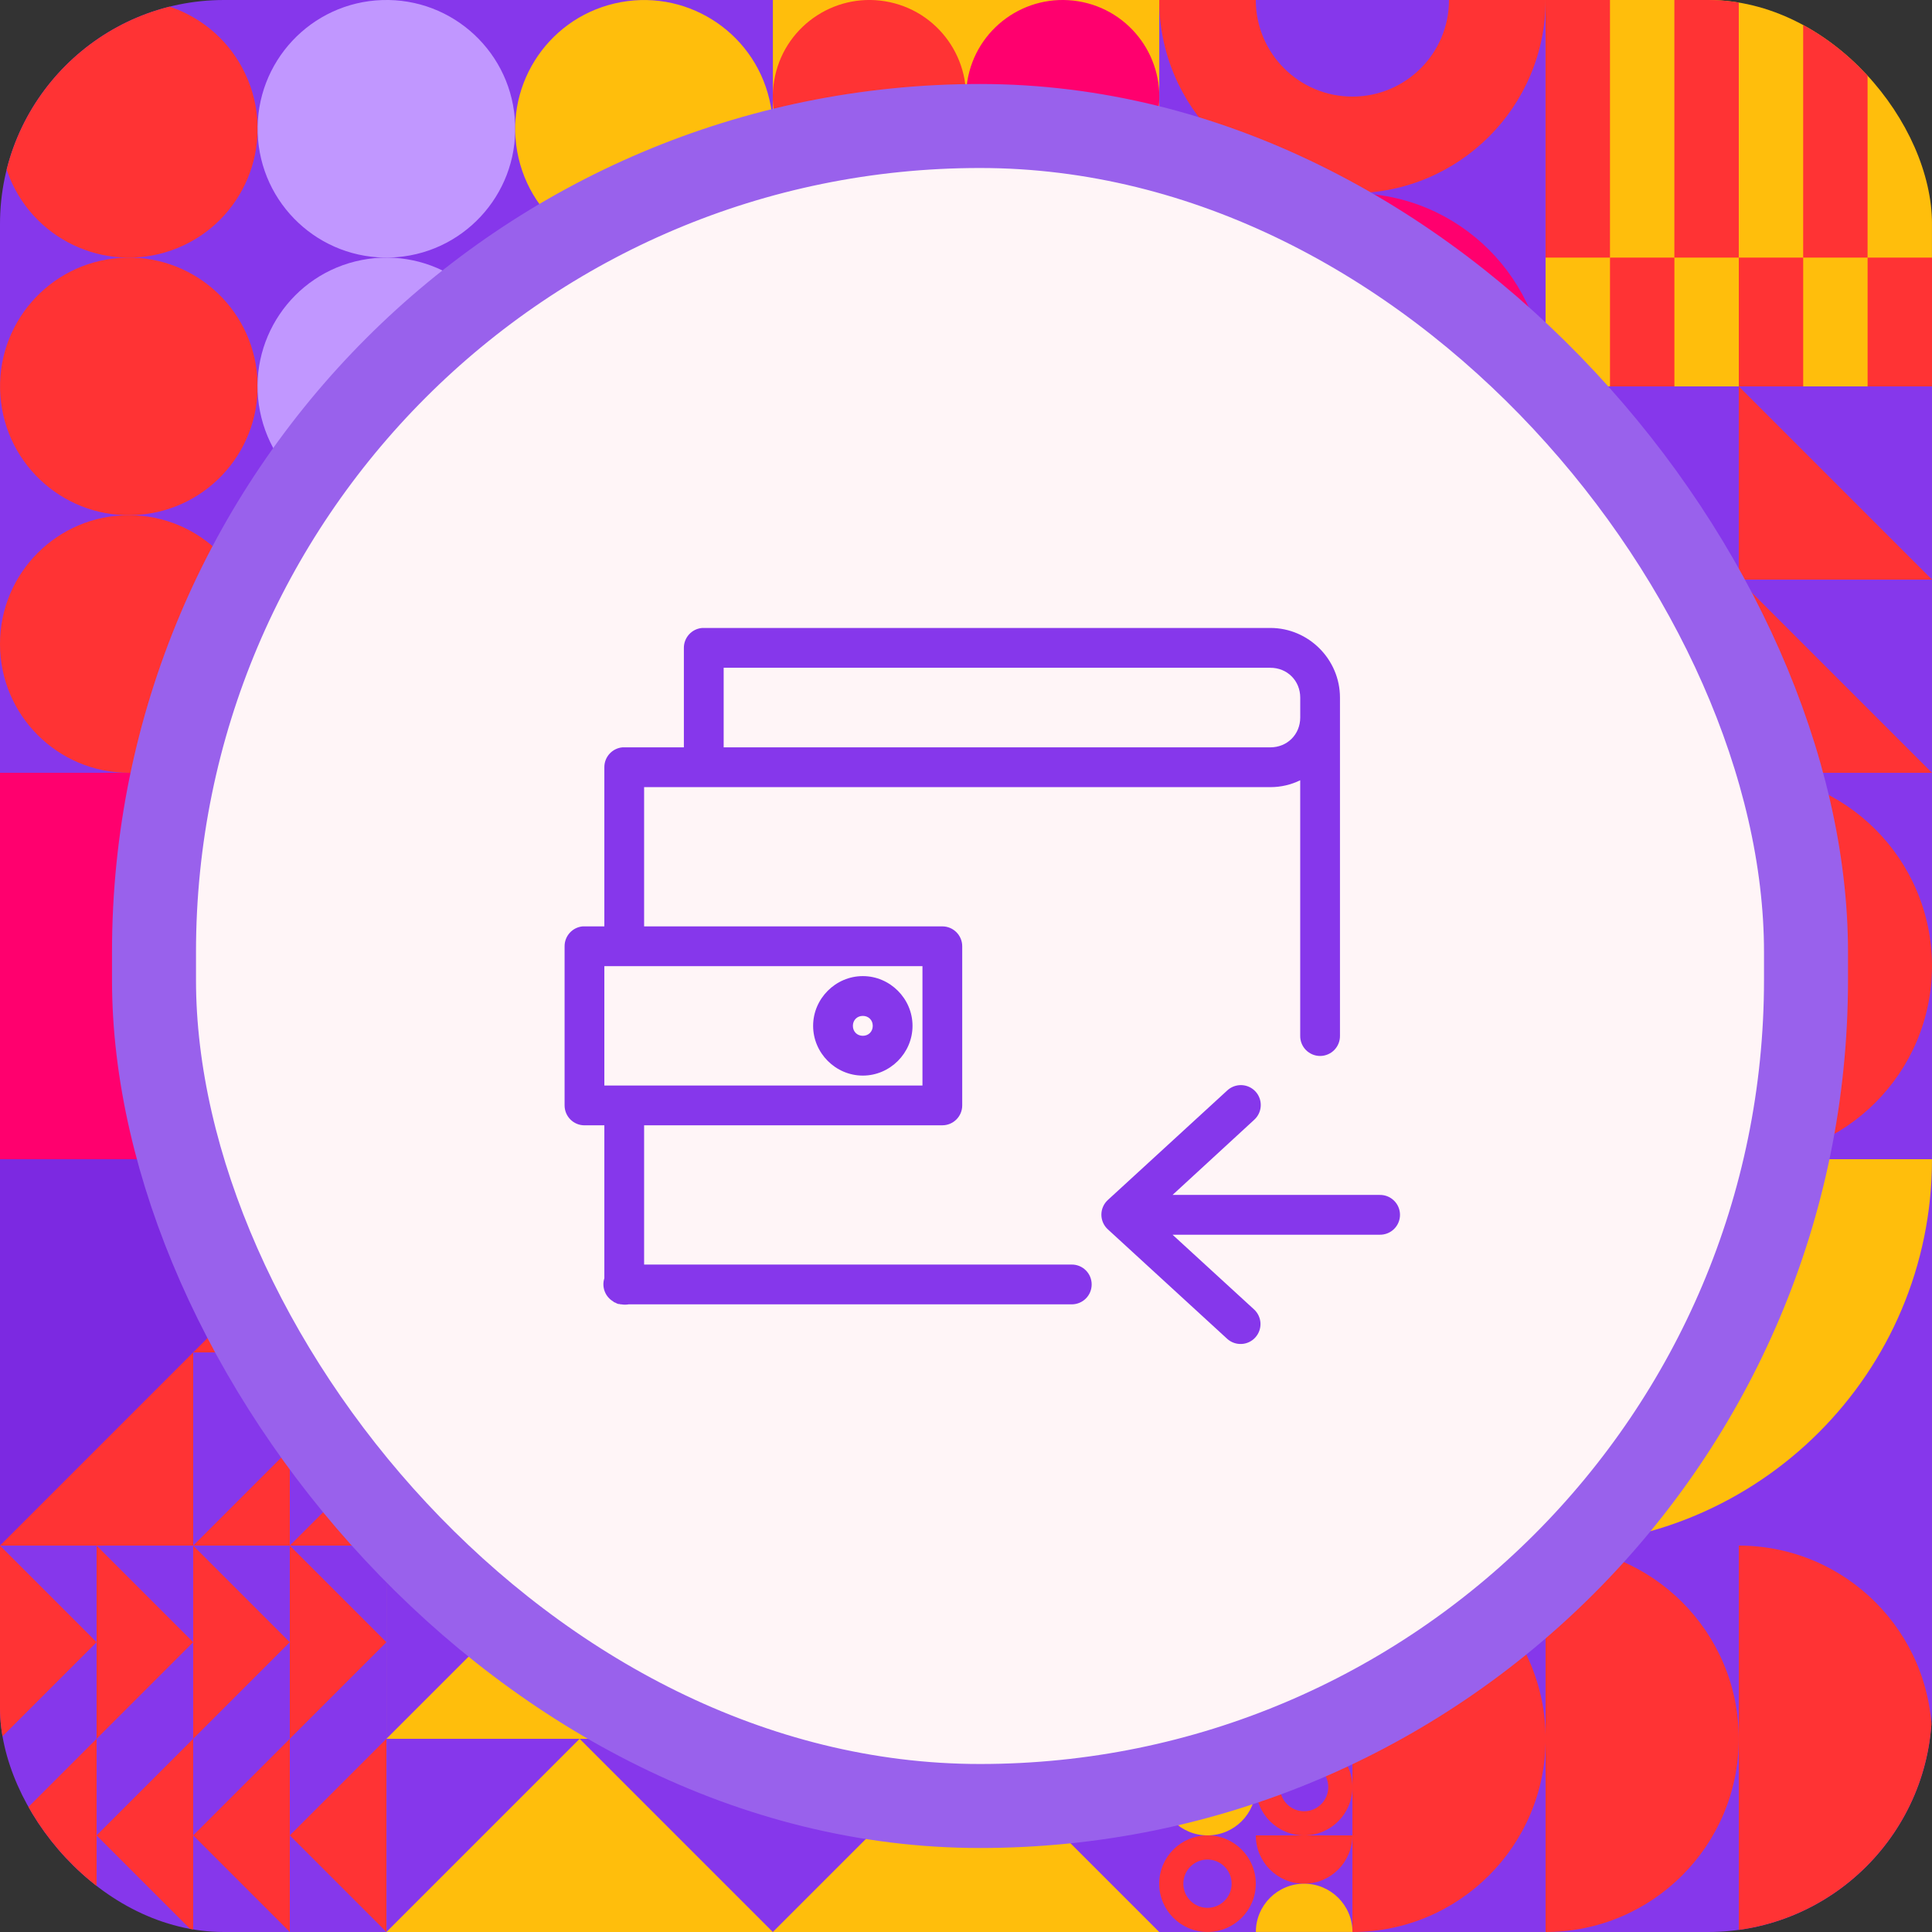 <svg width="69" height="69" viewBox="0 0 69 69" fill="none" xmlns="http://www.w3.org/2000/svg">
<rect x="0" y="0" width="69" height="69" fill="#333333" stroke="none"/>
<g clip-path="url(#clip0_601_12675)">
<path d="M27.6 0H0V27.6H27.6V0Z" fill="#8637EB"/>
<path d="M6.34 8.858C8.692 7.897 9.819 5.211 8.858 2.86C7.897 0.508 5.211 -0.619 2.86 0.342C0.508 1.303 -0.619 3.989 0.342 6.34C1.303 8.692 3.989 9.819 6.34 8.858Z" fill="#FF3334"/>
<path d="M13.953 9.197C16.492 9.113 18.483 6.986 18.398 4.447C18.314 1.908 16.187 -0.082 13.648 0.002C11.109 0.086 9.119 2.213 9.203 4.752C9.288 7.291 11.414 9.281 13.953 9.197Z" fill="#C197FF"/>
<path d="M24.048 9.081C26.521 8.502 28.058 6.028 27.479 3.554C26.9 1.081 24.425 -0.456 21.952 0.123C19.478 0.702 17.942 3.177 18.521 5.65C19.1 8.124 21.574 9.66 24.048 9.081Z" fill="#FFBE0C"/>
<path d="M4.93 18.388C7.464 18.207 9.371 16.006 9.19 13.472C9.009 10.938 6.808 9.03 4.274 9.212C1.74 9.393 -0.168 11.594 0.014 14.128C0.195 16.662 2.396 18.569 4.93 18.388Z" fill="#FF3334"/>
<path d="M14.68 18.316C17.174 17.829 18.8 15.413 18.313 12.919C17.826 10.426 15.411 8.799 12.917 9.286C10.424 9.773 8.797 12.189 9.284 14.682C9.771 17.176 12.187 18.802 14.68 18.316Z" fill="#C197FF"/>
<path d="M27.541 14.547C27.953 12.04 26.254 9.674 23.747 9.262C21.241 8.85 18.874 10.548 18.463 13.055C18.051 15.562 19.749 17.928 22.256 18.34C24.763 18.752 27.129 17.054 27.541 14.547Z" fill="#FFBE0C"/>
<path d="M4.6 27.6C7.141 27.6 9.2 25.541 9.2 23C9.2 20.459 7.141 18.4 4.6 18.4C2.059 18.4 0 20.459 0 23C0 25.541 2.059 27.6 4.6 27.6Z" fill="#FF3334"/>
<path d="M13.953 27.597C16.492 27.513 18.483 25.386 18.398 22.847C18.314 20.308 16.187 18.318 13.648 18.402C11.109 18.486 9.119 20.613 9.203 23.152C9.288 25.691 11.414 27.681 13.953 27.597Z" fill="#C197FF"/>
<path d="M26.252 26.253C28.049 24.456 28.049 21.544 26.252 19.747C24.456 17.951 21.543 17.951 19.747 19.747C17.95 21.544 17.95 24.456 19.747 26.253C21.543 28.049 24.456 28.049 26.252 26.253Z" fill="#FFBE0C"/>
<path d="M69 27.6H27.6V41.4H69V27.6Z" fill="#8637EB"/>
<path d="M55.2 34.5C55.2 30.689 52.111 27.6 48.3 27.6C44.49 27.6 41.4 30.689 41.4 34.5C41.4 38.311 44.49 41.4 48.3 41.4C52.111 41.4 55.2 38.311 55.2 34.5ZM44.85 34.5C44.85 32.594 46.395 31.05 48.3 31.05C50.206 31.05 51.75 32.594 51.75 34.5C51.75 36.406 50.206 37.95 48.3 37.95C46.395 37.95 44.85 36.406 44.85 34.5Z" fill="#FF006E"/>
<path d="M41.4 34.5C41.4 30.689 38.31 27.6 34.5 27.6C30.689 27.6 27.6 30.689 27.6 34.5C27.6 38.311 30.689 41.4 34.5 41.4C38.31 41.4 41.4 38.311 41.4 34.5ZM31.05 34.5C31.05 32.594 32.594 31.05 34.5 31.05C36.405 31.05 37.95 32.594 37.95 34.5C37.95 36.406 36.405 37.95 34.5 37.95C32.594 37.95 31.05 36.406 31.05 34.5Z" fill="#FFBE0C"/>
<path d="M68.999 34.5C68.999 30.689 65.91 27.6 62.099 27.6C58.289 27.6 55.199 30.689 55.199 34.5C55.199 38.311 58.289 41.4 62.099 41.4C65.91 41.4 68.999 38.311 68.999 34.5ZM58.649 34.5C58.649 32.594 60.194 31.05 62.099 31.05C64.005 31.05 65.549 32.594 65.549 34.5C65.549 36.406 64.005 37.95 62.099 37.95C60.194 37.95 58.649 36.406 58.649 34.5Z" fill="#FF3334"/>
<path d="M55.2 0H41.4V13.8H55.2V0Z" fill="#8637EB"/>
<path d="M51.75 13.8H55.2C55.2 9.989 52.111 6.9 48.3 6.9C44.49 6.9 41.4 9.989 41.4 13.8H44.85C44.85 11.894 46.395 10.35 48.3 10.35C50.206 10.35 51.75 11.894 51.75 13.8Z" fill="#FF006E"/>
<path d="M44.85 0H41.4C41.4 3.811 44.49 6.9 48.3 6.9C52.111 6.9 55.2 3.811 55.2 0H51.75C51.75 1.906 50.206 3.45 48.3 3.45C46.395 3.45 44.85 1.906 44.85 0Z" fill="#FF3334"/>
<path d="M41.401 41.4H13.801V69H41.401V41.4Z" fill="#FFBE0C"/>
<path d="M27.601 55.2L34.501 48.3H20.701L27.601 55.2Z" fill="#8637EB"/>
<path d="M20.701 62.1L27.601 69L34.501 62.1H20.701Z" fill="#8637EB"/>
<path d="M20.701 55.2H13.801L20.701 48.3H13.801L20.701 41.4H13.801V69L20.701 62.1H13.801L20.701 55.2Z" fill="#8637EB"/>
<path d="M34.501 41.4H20.701L27.601 48.3L34.501 41.4Z" fill="#8637EB"/>
<path d="M41.4 69V62.1H34.5L41.4 69Z" fill="#8637EB"/>
<path d="M27.601 62.1L34.501 55.2H20.701L27.601 62.1Z" fill="#8637EB"/>
<path d="M34.5 41.4L41.4 48.3V41.4H34.5Z" fill="#8637EB"/>
<path d="M41.4 62.1V55.2H34.5L41.4 62.1Z" fill="#8637EB"/>
<path d="M41.4 55.2V48.3H34.5L41.4 55.2Z" fill="#8637EB"/>
<path d="M13.8 41.4H0V55.2H13.8V41.4Z" fill="#FF3334"/>
<path d="M0 55.2V41.4H13.8L0 55.2Z" fill="#7C29E1"/>
<path d="M6.9 55.2V48.3H13.8L6.9 55.2Z" fill="#8637EB"/>
<path d="M10.35 55.2V51.75H13.8L10.35 55.2Z" fill="#8637EB"/>
<path d="M68.999 13.8H55.199V27.6H68.999V13.8Z" fill="#FF3334"/>
<path d="M55.199 20.7H62.099V27.6L55.199 20.7Z" fill="#8637EB"/>
<path d="M62.1 20.7H69V27.6L62.1 20.7Z" fill="#8637EB"/>
<path d="M55.199 13.8H62.099V20.7L55.199 13.8Z" fill="#8637EB"/>
<path d="M62.1 13.8H69V20.7L62.1 13.8Z" fill="#8637EB"/>
<path d="M55.2 13.8H41.4V27.6H55.2V13.8Z" fill="#FFBE0C"/>
<path d="M41.4 17.25H44.85V13.8L41.4 17.25ZM41.4 20.7H44.85V17.25L41.4 20.7ZM41.4 24.15H44.85V20.7L41.4 24.15ZM41.4 27.6H44.85V24.15L41.4 27.6ZM44.85 17.25H48.3V13.8L44.85 17.25ZM48.3 20.7V17.25L44.85 20.7H48.3ZM48.3 20.7L44.85 24.15H48.3V20.7ZM44.85 27.6H48.3V24.15L44.85 27.6ZM51.75 13.8L48.3 17.25H51.75V13.8ZM51.75 20.7V17.25L48.3 20.7H51.75ZM51.75 24.15V20.7L48.3 24.15H51.75ZM48.3 27.6H51.75V24.15L48.3 27.6ZM55.2 13.8L51.75 17.25H55.2V13.8ZM55.2 20.7V17.25L51.75 20.7H55.2ZM55.2 24.15V20.7L51.75 24.15H55.2ZM55.2 27.6V24.15L51.75 27.6H55.2Z" fill="#FF3334"/>
<path d="M41.4 20.7H34.5V27.6H41.4V20.7Z" fill="#8637EB"/>
<path d="M34.5 22.425H36.225V20.701L34.5 22.425ZM34.5 24.15H36.225V22.425L34.5 24.15ZM34.5 25.875H36.225V24.15L34.5 25.875ZM34.5 27.599H36.225V25.875L34.5 27.599ZM36.225 22.425H37.95V20.7L36.225 22.425ZM37.95 24.149V22.425L36.225 24.149H37.95ZM37.95 24.149L36.225 25.874H37.95V24.149ZM36.225 27.599H37.95V25.875L36.225 27.599ZM39.675 20.699L37.951 22.424H39.675V20.699ZM39.675 24.149V22.425L37.951 24.149H39.675ZM39.675 25.874V24.149L37.951 25.874H39.675ZM37.951 27.599H39.675V25.874L37.951 27.599ZM41.401 20.699L39.676 22.424H41.401V20.699ZM41.401 24.149V22.424L39.676 24.149H41.401ZM41.401 25.873V24.149L39.676 25.873H41.401ZM41.401 27.598V25.873L39.676 27.598H41.401Z" fill="#FFBE0C"/>
<path d="M34.5 20.7H27.6V27.6H34.5V20.7Z" fill="#8637EB"/>
<path d="M27.6 22.425H29.324V20.701L27.6 22.425ZM27.6 24.15H29.324V22.425L27.6 24.15ZM27.6 25.875H29.324V24.15L27.6 25.875ZM27.6 27.599H29.324V25.875L27.6 27.599ZM29.324 22.425H31.049V20.7L29.324 22.425ZM31.049 24.149V22.425L29.324 24.149H31.049ZM31.049 24.149L29.324 25.874H31.049V24.149ZM29.324 27.599H31.049V25.875L29.324 27.599ZM32.774 20.699L31.05 22.424H32.774V20.699ZM32.774 24.149V22.425L31.05 24.149H32.774ZM32.774 25.874V24.149L31.05 25.874H32.774ZM31.05 27.599H32.774V25.874L31.05 27.599ZM34.5 20.699L32.775 22.424H34.5V20.699ZM34.5 24.149V22.424L32.775 24.149H34.5ZM34.5 25.873V24.149L32.775 25.873H34.5ZM34.5 27.598V25.873L32.775 27.598H34.5Z" fill="#FFBE0C"/>
<path d="M41.4 13.8H34.5V20.7H41.4V13.8Z" fill="#8637EB"/>
<path d="M34.5 15.525H36.225V13.801L34.5 15.525ZM34.5 17.25H36.225V15.525L34.5 17.25ZM34.5 18.975H36.225V17.25L34.5 18.975ZM34.5 20.699H36.225V18.975L34.5 20.699ZM36.225 15.525H37.949V13.8L36.225 15.525ZM37.949 17.249V15.525L36.225 17.249H37.949ZM37.949 17.249L36.225 18.974H37.949V17.249ZM36.225 20.699H37.949V18.975L36.225 20.699ZM39.675 13.799L37.95 15.524H39.675V13.799ZM39.675 17.249V15.525L37.95 17.249H39.675ZM39.675 18.974V17.249L37.95 18.974H39.675ZM37.95 20.699H39.675V18.974L37.95 20.699ZM41.4 13.799L39.675 15.524H41.4V13.799ZM41.4 17.249V15.524L39.675 17.249H41.4ZM41.4 18.974V17.249L39.675 18.974H41.4ZM41.4 20.698V18.974L39.675 20.698H41.4Z" fill="#FFBE0C"/>
<path d="M34.5 13.8H27.6V20.7H34.5V13.8Z" fill="#8637EB"/>
<path d="M27.6 15.525H29.324V13.801L27.6 15.525ZM27.6 17.25H29.324V15.525L27.6 17.25ZM27.6 18.975H29.324V17.25L27.6 18.975ZM27.6 20.699H29.324V18.975L27.6 20.699ZM29.324 15.525H31.049V13.8L29.324 15.525ZM31.049 17.249V15.525L29.324 17.249H31.049ZM31.049 17.249L29.324 18.974H31.049V17.249ZM29.324 20.699H31.049V18.975L29.324 20.699ZM32.774 13.799L31.05 15.524H32.774V13.799ZM32.774 17.249V15.525L31.05 17.249H32.774ZM32.774 18.974V17.249L31.05 18.974H32.774ZM31.05 20.699H32.774V18.974L31.05 20.699ZM34.5 13.799L32.775 15.524H34.5V13.799ZM34.5 17.249V15.524L32.775 17.249H34.5ZM34.5 18.974V17.249L32.775 18.974H34.5ZM34.5 20.698V18.974L32.775 20.698H34.5Z" fill="#FFBE0C"/>
<path d="M13.8 55.2H0V69H13.8V55.2Z" fill="#8637EB"/>
<path d="M13.8 69L10.35 65.55L13.8 62.1V69Z" fill="#FF3334"/>
<path d="M0 55.2L3.45 58.65L0 62.1V55.2Z" fill="#FF3334"/>
<path d="M3.45 69L0 65.55L3.45 62.1V55.2L6.9 58.65L3.45 62.1V69Z" fill="#FF3334"/>
<path d="M3.449 65.55L6.899 62.1V55.2L10.349 58.65L6.899 62.1V69L3.449 65.55Z" fill="#FF3334"/>
<path d="M10.35 55.2L13.8 58.65L10.35 62.1V69L6.9 65.55L10.35 62.1V55.2Z" fill="#FF3334"/>
<path d="M68.999 0H55.199V13.8H68.999V0Z" fill="#FFBE0C"/>
<path d="M59.799 9.2H62.099V0H59.799V9.2ZM55.199 9.2H57.499V0H55.199V9.2ZM64.399 0V9.2H66.699V0H64.399Z" fill="#FF3334"/>
<path d="M62.1 13.8H64.4V9.2H62.1V13.8ZM57.5 13.8H59.8V9.2H57.5V13.8ZM66.7 9.2V13.8H69V9.2H66.7Z" fill="#FF3334"/>
<path d="M27.601 27.6H13.801V41.4H27.601V27.6Z" fill="#8637EB"/>
<path d="M27.601 41.4V27.6C23.791 27.6 20.701 30.689 20.701 34.5C20.701 38.311 23.791 41.4 27.601 41.4Z" fill="#FFBE0C"/>
<path d="M20.701 34.5C20.701 30.689 17.611 27.6 13.801 27.6V41.4C17.611 41.4 20.701 38.311 20.701 34.5Z" fill="#FFBE0C"/>
<path d="M69 41.4H41.4V69H69V41.4Z" fill="#8637EB"/>
<path d="M69 41.4H41.4C41.4 49.021 47.579 55.2 55.2 55.2C62.822 55.2 69 49.021 69 41.4Z" fill="#FFBE0C"/>
<path d="M69 62.1C69 58.289 65.91 55.2 62.1 55.2V69C65.91 69 69 65.911 69 62.1Z" fill="#FF3334"/>
<path d="M62.099 62.1C62.099 58.289 59.01 55.2 55.199 55.2V69C59.01 69 62.099 65.911 62.099 62.1Z" fill="#FF3334"/>
<path d="M55.201 62.1C55.201 58.289 52.111 55.2 48.301 55.2V69C52.111 69 55.201 65.911 55.201 62.1Z" fill="#FF3334"/>
<path d="M13.8 27.6H0V41.4H13.8V27.6Z" fill="#FFBE0C"/>
<path d="M6.9 41.4C10.711 41.4 13.8 38.311 13.8 34.5C13.8 30.689 10.711 27.6 6.9 27.6H0V41.4H6.9Z" fill="#FF006E"/>
<path d="M41.402 0H27.602V13.8H41.402V0Z" fill="#FFBE0C"/>
<path d="M41.358 10.903C41.663 9.023 40.386 7.251 38.505 6.945C36.624 6.64 34.852 7.917 34.547 9.798C34.242 11.679 35.519 13.451 37.4 13.756C39.28 14.062 41.053 12.784 41.358 10.903Z" fill="#FF3334"/>
<path d="M41.358 4.003C41.663 2.122 40.386 0.35 38.505 0.045C36.624 -0.26 34.852 1.017 34.547 2.898C34.242 4.778 35.519 6.551 37.4 6.856C39.28 7.161 41.053 5.884 41.358 4.003Z" fill="#FF006E"/>
<path d="M34.444 10.982C34.792 9.109 33.556 7.308 31.683 6.959C29.81 6.611 28.009 7.847 27.66 9.72C27.312 11.593 28.548 13.395 30.421 13.743C32.294 14.091 34.095 12.855 34.444 10.982Z" fill="#FF006E"/>
<path d="M34.423 4.184C34.828 2.322 33.647 0.484 31.785 0.079C29.923 -0.326 28.085 0.855 27.68 2.717C27.276 4.579 28.457 6.417 30.319 6.822C32.18 7.227 34.018 6.046 34.423 4.184Z" fill="#FF3334"/>
<path d="M44.85 55.2C42.945 55.2 41.4 56.744 41.4 58.65H48.3C48.3 56.744 46.756 55.2 44.85 55.2Z" fill="#FFBE0C"/>
<path d="M44.85 58.65C42.945 58.65 41.4 60.194 41.4 62.1H48.3C48.3 60.194 46.756 58.65 44.85 58.65Z" fill="#FFBE0C"/>
<path d="M46.575 67.275C47.527 67.275 48.3 66.502 48.3 65.55H44.85C44.85 66.502 45.622 67.275 46.574 67.275H46.575Z" fill="#FF3334"/>
<path d="M46.576 67.275C45.624 67.275 44.852 68.047 44.852 68.999H48.302C48.302 68.047 47.529 67.275 46.577 67.275H46.576Z" fill="#FFBE0C"/>
<path d="M43.125 65.549C44.078 65.549 44.85 64.777 44.85 63.825C44.85 62.872 44.078 62.1 43.125 62.1C42.173 62.1 41.4 62.872 41.4 63.825C41.4 64.777 42.173 65.549 43.125 65.549Z" fill="#FFBE0C"/>
<path d="M44.85 67.275C44.85 66.322 44.078 65.55 43.125 65.55C42.173 65.55 41.4 66.322 41.4 67.275C41.4 68.227 42.173 68.999 43.125 68.999C44.078 68.999 44.85 68.227 44.85 67.275ZM42.262 67.275C42.262 66.798 42.648 66.412 43.124 66.412C43.6 66.412 43.987 66.799 43.987 67.275C43.987 67.751 43.6 68.137 43.124 68.137C42.648 68.137 42.262 67.751 42.262 67.275Z" fill="#FF3334"/>
<path d="M48.301 63.825C48.301 62.873 47.529 62.101 46.576 62.101C45.624 62.101 44.852 62.873 44.852 63.825C44.852 64.778 45.624 65.55 46.576 65.55C47.529 65.55 48.301 64.778 48.301 63.825ZM45.713 63.825C45.713 63.349 46.1 62.963 46.576 62.963C47.052 62.963 47.438 63.349 47.438 63.825C47.438 64.301 47.052 64.688 46.576 64.688C46.1 64.688 45.713 64.301 45.713 63.825Z" fill="#FF3334"/>
<rect x="5.5" y="4.5" width="59" height="60" rx="29.5" fill="#FFF5F7" stroke="#9961EC" stroke-width="3"/>
<path d="M25.068 22.428C24.702 22.463 24.423 22.771 24.424 23.139V26.691H22.294C22.272 26.69 22.25 26.69 22.228 26.691C21.862 26.726 21.582 27.034 21.584 27.402V33.085H20.874C20.852 33.084 20.83 33.084 20.808 33.085C20.442 33.12 20.162 33.428 20.164 33.796V39.479C20.164 39.872 20.482 40.19 20.874 40.19H21.584V45.651C21.482 45.97 21.616 46.317 21.906 46.484C21.913 46.492 21.92 46.499 21.928 46.506C21.939 46.51 21.95 46.514 21.961 46.517C21.983 46.529 22.005 46.54 22.028 46.55C22.035 46.554 22.043 46.558 22.05 46.561C22.065 46.566 22.08 46.569 22.095 46.573C22.105 46.573 22.117 46.573 22.128 46.573C22.139 46.576 22.15 46.58 22.161 46.584C22.172 46.584 22.183 46.584 22.194 46.584C22.279 46.599 22.365 46.599 22.45 46.584H38.27C38.46 46.585 38.643 46.512 38.778 46.378C38.913 46.245 38.988 46.063 38.988 45.873C38.988 45.683 38.913 45.501 38.778 45.368C38.643 45.234 38.46 45.16 38.27 45.163H23.004V40.189H33.655L33.655 40.189C34.047 40.189 34.365 39.871 34.365 39.479V33.795C34.365 33.403 34.047 33.085 33.655 33.085H23.004V28.112H45.371C45.753 28.112 46.111 28.024 46.436 27.867V36.992H46.436C46.433 37.182 46.507 37.366 46.64 37.501C46.774 37.636 46.956 37.713 47.146 37.713C47.336 37.713 47.518 37.636 47.652 37.501C47.785 37.366 47.859 37.182 47.856 36.992V25.27C47.857 25.247 47.857 25.225 47.856 25.203V24.914C47.856 23.549 46.736 22.427 45.371 22.427H25.134V22.428C25.112 22.427 25.09 22.427 25.068 22.428L25.068 22.428ZM25.845 23.849H45.371C45.974 23.849 46.437 24.312 46.437 24.915V25.215C46.436 25.233 46.436 25.252 46.437 25.27V25.625C46.437 26.228 45.974 26.691 45.371 26.691H25.845V23.849ZM21.584 34.506H32.945V38.769H21.584V34.506ZM30.815 34.861C29.843 34.861 29.04 35.665 29.04 36.637C29.04 37.61 29.843 38.414 30.815 38.414C31.787 38.414 32.59 37.61 32.59 36.637C32.59 35.665 31.787 34.861 30.815 34.861ZM30.815 36.282C31.02 36.282 31.17 36.433 31.17 36.637C31.17 36.842 31.02 36.993 30.815 36.993C30.611 36.993 30.46 36.842 30.46 36.637C30.46 36.433 30.611 36.282 30.815 36.282ZM44.251 38.758L44.251 38.757C44.093 38.772 43.945 38.838 43.829 38.946L39.569 42.854C39.42 42.989 39.335 43.18 39.335 43.381C39.335 43.582 39.42 43.774 39.569 43.908L43.829 47.816V47.816C43.969 47.943 44.153 48.008 44.342 47.999C44.53 47.99 44.707 47.906 44.833 47.766C44.96 47.626 45.026 47.442 45.017 47.253C45.007 47.065 44.923 46.888 44.783 46.761L41.877 44.097H49.277L49.277 44.097C49.468 44.1 49.651 44.027 49.787 43.894C49.923 43.76 50 43.577 50 43.387C50 43.196 49.923 43.013 49.787 42.88C49.651 42.746 49.468 42.673 49.277 42.676H41.877L44.784 40.001H44.783C45.016 39.798 45.091 39.469 44.97 39.185C44.849 38.901 44.558 38.729 44.251 38.757L44.251 38.758Z" fill="#8637EB"/>
</g>
<defs>
<clipPath id="clip0_601_12675">
<rect width="69" height="69" rx="8" fill="white"/>
</clipPath>
</defs>
</svg>
